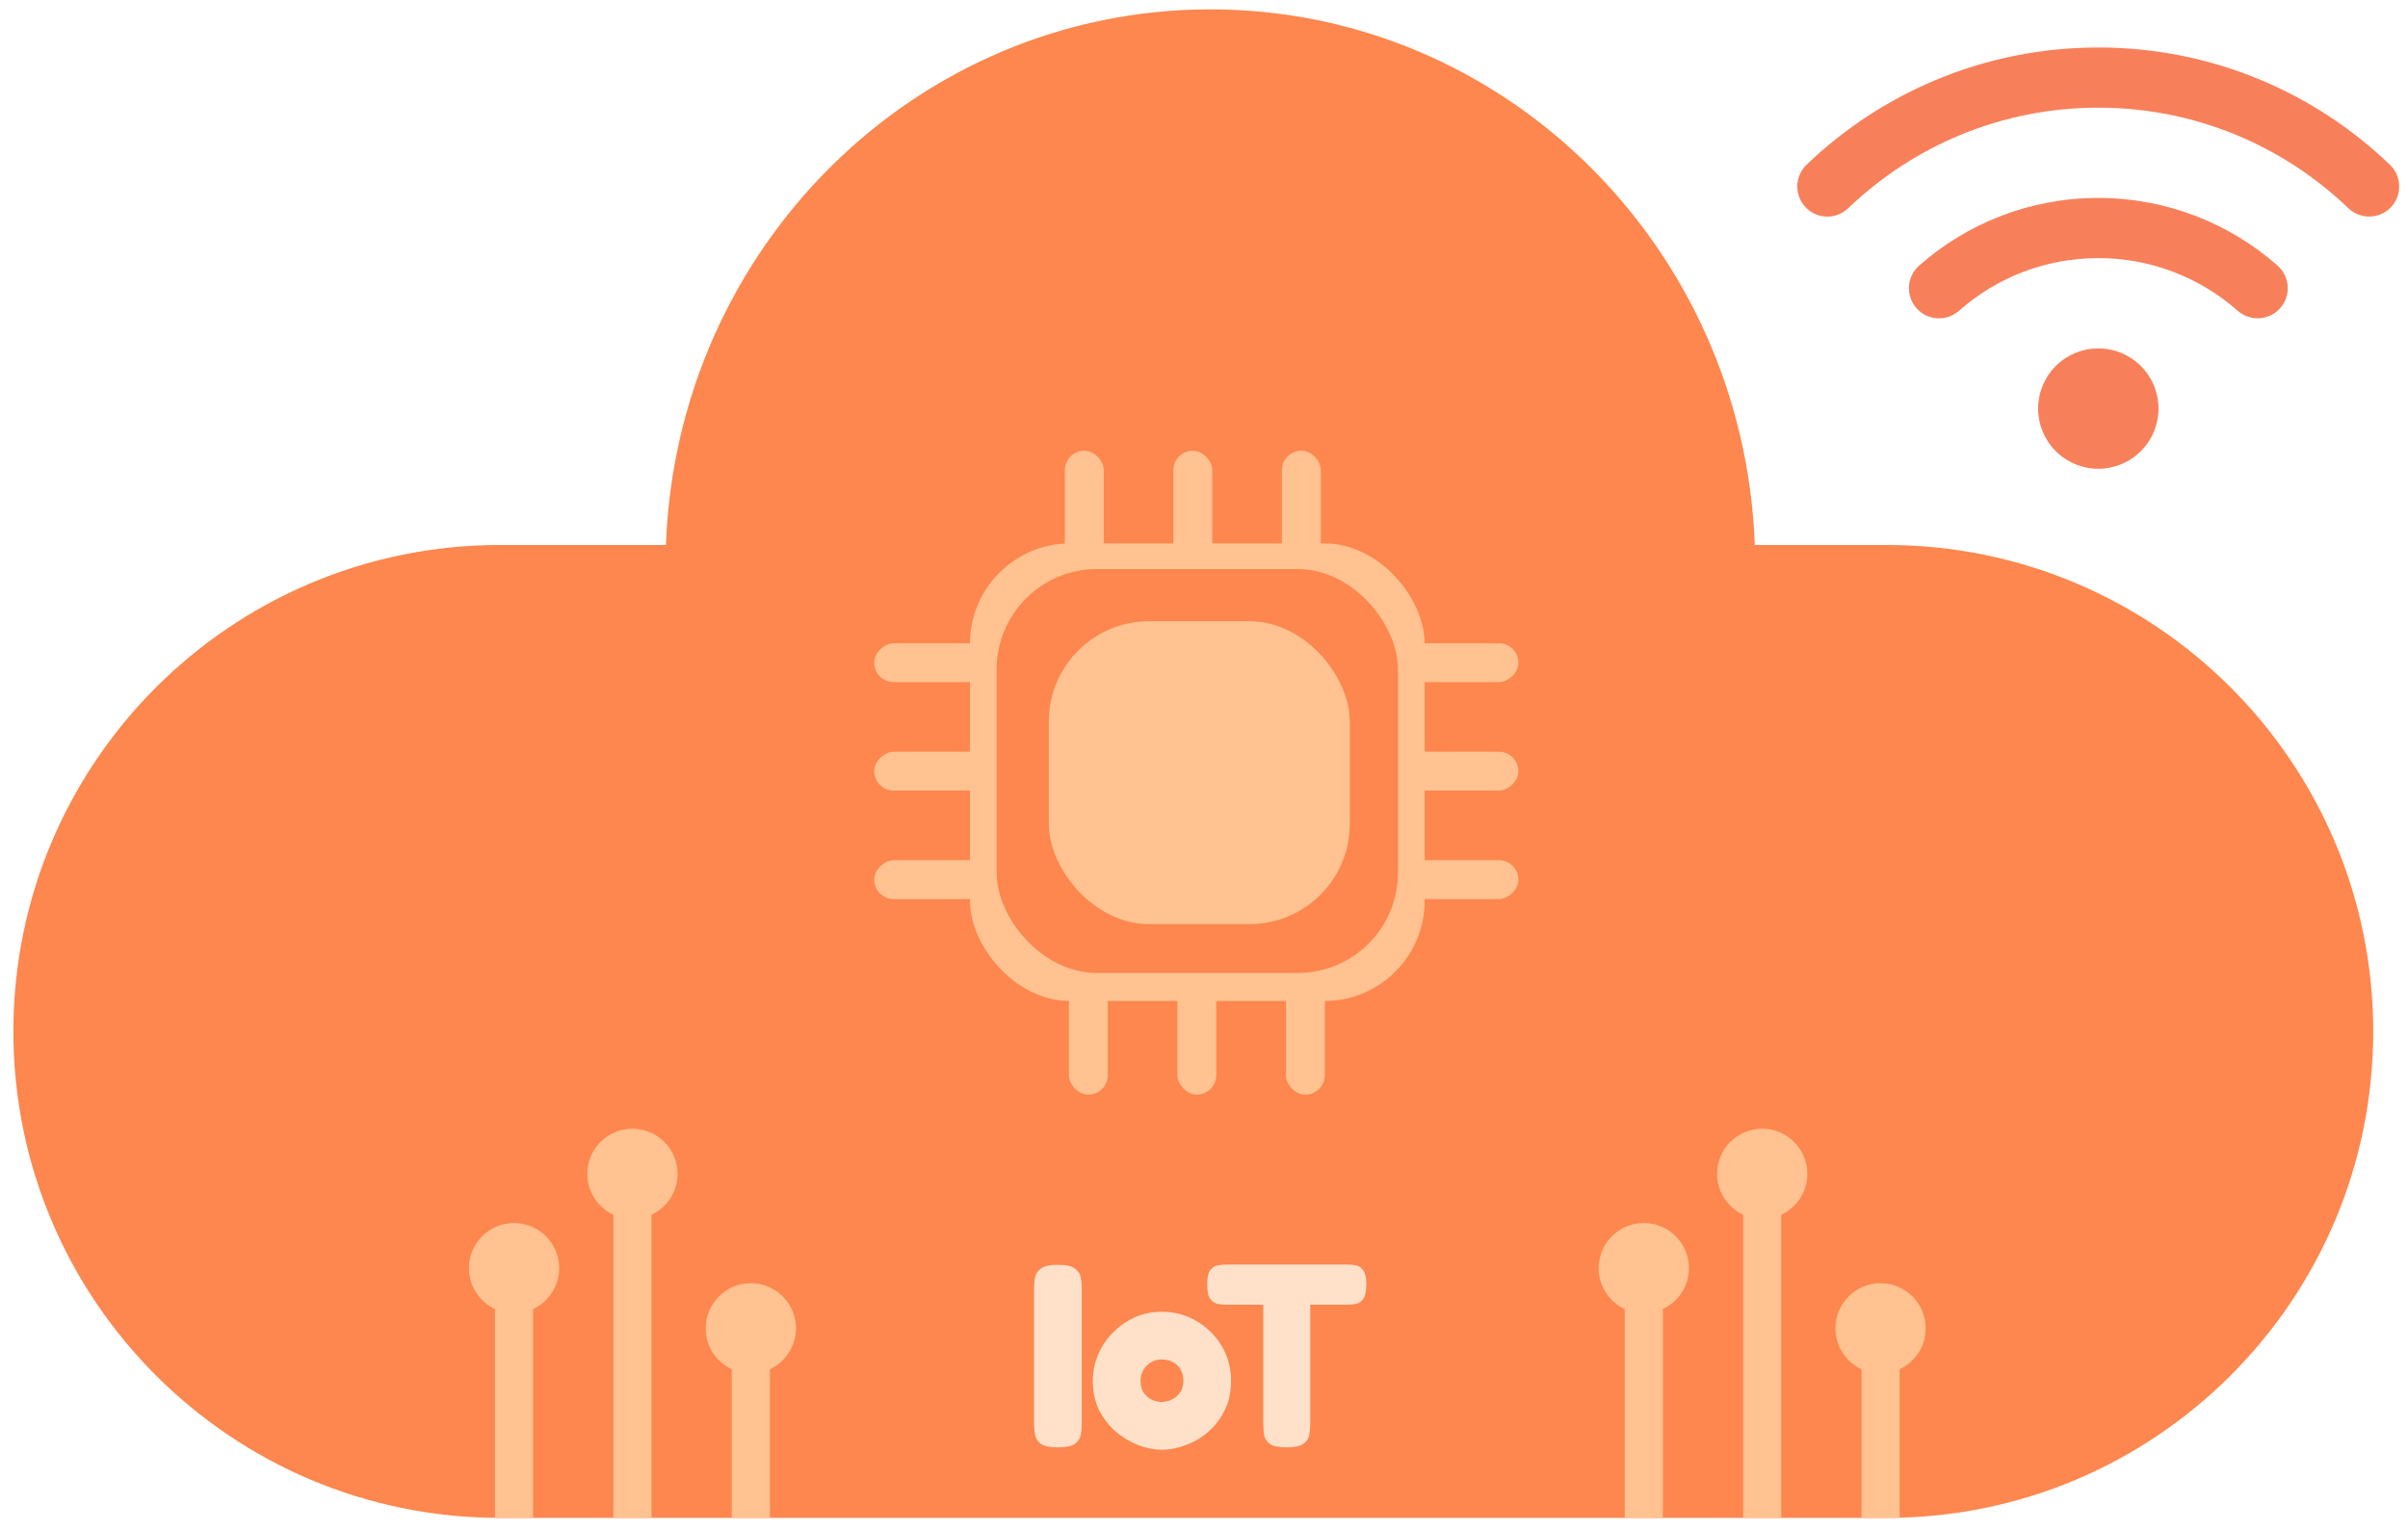 <svg width="360" height="229" viewBox="0 0 360 229" fill="none" xmlns="http://www.w3.org/2000/svg">
<g filter="url(#filter0_d_2306_5038)">
<path fill-rule="evenodd" clip-rule="evenodd" d="M262.343 80.3H282.05C322.229 80.3 354.8 112.871 354.8 153.05C354.8 193.229 322.229 225.8 282.05 225.8H74.75C34.571 225.8 2 193.229 2 153.05C2 112.871 34.571 80.3 74.75 80.3H99.557C101.177 35.782 136.998 0.2 180.95 0.2C224.902 0.2 260.723 35.782 262.343 80.3Z" fill="#FD874E"/>
<g filter="url(#filter1_d_2306_5038)">
<rect x="159.2" y="65.001" width="5.816" height="21.303" rx="2.908" fill="#FFC290"/>
<rect x="175.422" y="65.001" width="5.816" height="21.303" rx="2.908" fill="#FFC290"/>
<rect x="191.645" y="65.001" width="5.816" height="21.303" rx="2.908" fill="#FFC290"/>
<rect x="159.8" y="140" width="5.816" height="21.303" rx="2.908" fill="#FFC290"/>
<rect x="176.022" y="140" width="5.816" height="21.303" rx="2.908" fill="#FFC290"/>
<rect x="192.245" y="140" width="5.816" height="21.303" rx="2.908" fill="#FFC290"/>
<rect x="205.7" y="132.059" width="5.816" height="21.303" rx="2.908" transform="rotate(-90 205.7 132.059)" fill="#FFC290"/>
<rect x="205.7" y="115.836" width="5.816" height="21.303" rx="2.908" transform="rotate(-90 205.7 115.836)" fill="#FFC290"/>
<rect x="205.7" y="99.614" width="5.816" height="21.303" rx="2.908" transform="rotate(-90 205.7 99.614)" fill="#FFC290"/>
<rect x="130.7" y="132.059" width="5.816" height="21.303" rx="2.908" transform="rotate(-90 130.7 132.059)" fill="#FFC290"/>
<rect x="130.7" y="115.836" width="5.816" height="21.303" rx="2.908" transform="rotate(-90 130.7 115.836)" fill="#FFC290"/>
<rect x="130.7" y="99.614" width="5.816" height="21.303" rx="2.908" transform="rotate(-90 130.7 99.614)" fill="#FFC290"/>
<rect x="145.008" y="78.864" width="67.985" height="68.441" rx="15" fill="#FFC290"/>
<rect x="149" y="82.701" width="60" height="60.403" rx="15" fill="#FD874E"/>
<rect x="156.8" y="90.5" width="45" height="45.302" rx="15" fill="#FFC290"/>
</g>
<g filter="url(#filter2_d_2306_5038)">
<path d="M276.322 28.734C286.025 19.425 299.187 13.701 313.7 13.701C328.212 13.701 341.375 19.425 351.078 28.734C352.878 30.45 355.718 30.393 357.434 28.607C359.15 26.821 359.093 23.967 357.308 22.251C346.001 11.381 330.631 4.701 313.7 4.701C296.769 4.701 281.398 11.381 270.078 22.237C268.292 23.967 268.236 26.807 269.951 28.607C271.667 30.407 274.522 30.464 276.308 28.734H276.322ZM313.7 36.201C321.687 36.201 328.972 39.168 334.54 44.076C336.411 45.721 339.251 45.538 340.897 43.682C342.542 41.826 342.359 38.971 340.503 37.326C333.359 31.026 323.965 27.201 313.7 27.201C303.434 27.201 294.04 31.026 286.911 37.326C285.04 38.971 284.872 41.812 286.517 43.682C288.162 45.553 291.003 45.721 292.873 44.076C298.428 39.168 305.712 36.201 313.714 36.201H313.7ZM322.7 58.701C322.7 56.314 321.752 54.025 320.064 52.337C318.376 50.649 316.087 49.701 313.7 49.701C311.313 49.701 309.024 50.649 307.336 52.337C305.648 54.025 304.7 56.314 304.7 58.701C304.7 61.088 305.648 63.377 307.336 65.065C309.024 66.753 311.313 67.701 313.7 67.701C316.087 67.701 318.376 66.753 320.064 65.065C321.752 63.377 322.7 61.088 322.7 58.701Z" fill="#F7805B"/>
</g>
<g filter="url(#filter3_d_2306_5038)">
<path fill-rule="evenodd" clip-rule="evenodd" d="M248.6 194.57C250.904 193.496 252.5 191.159 252.5 188.45C252.5 184.722 249.478 181.7 245.75 181.7C242.022 181.7 239 184.722 239 188.45C239 191.159 240.597 193.496 242.9 194.57V225.799H248.6V194.57Z" fill="#FFC290"/>
</g>
<g filter="url(#filter4_d_2306_5038)">
<path fill-rule="evenodd" clip-rule="evenodd" d="M79.7 194.57C82.004 193.496 83.6 191.159 83.6 188.45C83.6 184.722 80.578 181.7 76.85 181.7C73.122 181.7 70.1 184.722 70.1 188.45C70.1 191.159 71.696 193.496 74 194.57V225.799H79.7V194.57Z" fill="#FFC290"/>
</g>
<g filter="url(#filter5_d_2306_5038)">
<path fill-rule="evenodd" clip-rule="evenodd" d="M266.3 180.471C268.604 179.396 270.2 177.06 270.2 174.35C270.2 170.622 267.178 167.6 263.45 167.6C259.722 167.6 256.7 170.622 256.7 174.35C256.7 177.06 258.296 179.396 260.6 180.471V225.8H266.3V180.471Z" fill="#FFC290"/>
</g>
<g filter="url(#filter6_d_2306_5038)">
<path fill-rule="evenodd" clip-rule="evenodd" d="M97.4 180.471C99.704 179.396 101.3 177.06 101.3 174.35C101.3 170.622 98.278 167.6 94.55 167.6C90.822 167.6 87.8 170.622 87.8 174.35C87.8 177.06 89.397 179.396 91.7 180.471V225.8H97.4V180.471Z" fill="#FFC290"/>
</g>
<g filter="url(#filter7_d_2306_5038)">
<path fill-rule="evenodd" clip-rule="evenodd" d="M284 203.57C286.304 202.496 287.9 200.159 287.9 197.45C287.9 193.722 284.878 190.7 281.15 190.7C277.422 190.7 274.4 193.722 274.4 197.45C274.4 200.159 275.996 202.496 278.3 203.57V225.799H284V203.57Z" fill="#FFC290"/>
</g>
<g filter="url(#filter8_d_2306_5038)">
<path fill-rule="evenodd" clip-rule="evenodd" d="M115.1 203.57C117.404 202.496 119 200.159 119 197.45C119 193.722 115.978 190.7 112.25 190.7C108.522 190.7 105.5 193.722 105.5 197.45C105.5 200.159 107.096 202.496 109.4 203.57V225.799H115.1V203.57Z" fill="#FFC290"/>
</g>
<g filter="url(#filter9_d_2306_5038)">
<path d="M158.141 214.052C156.971 214.052 156.139 213.883 155.645 213.545C155.151 213.181 154.852 212.726 154.748 212.18C154.644 211.608 154.592 211.036 154.592 210.464V190.301C154.592 189.729 154.644 189.17 154.748 188.624C154.852 188.078 155.151 187.636 155.645 187.298C156.139 186.934 156.984 186.752 158.18 186.752C159.376 186.752 160.208 186.934 160.676 187.298C161.17 187.636 161.469 188.078 161.573 188.624C161.677 189.17 161.729 189.742 161.729 190.34V210.503C161.729 211.075 161.677 211.634 161.573 212.18C161.469 212.726 161.17 213.181 160.676 213.545C160.182 213.883 159.337 214.052 158.141 214.052ZM173.751 214.403C172.555 214.403 171.346 214.169 170.124 213.701C168.902 213.207 167.771 212.518 166.731 211.634C165.717 210.724 164.898 209.645 164.274 208.397C163.676 207.123 163.377 205.706 163.377 204.146C163.377 202.716 163.65 201.377 164.196 200.129C164.742 198.881 165.483 197.789 166.419 196.853C167.381 195.891 168.473 195.137 169.695 194.591C170.943 194.045 172.269 193.772 173.673 193.772C175.597 193.772 177.339 194.24 178.899 195.176C180.459 196.086 181.707 197.321 182.643 198.881C183.579 200.441 184.047 202.183 184.047 204.107C184.047 205.745 183.735 207.201 183.111 208.475C182.487 209.749 181.668 210.828 180.654 211.712C179.64 212.596 178.522 213.259 177.3 213.701C176.104 214.169 174.921 214.403 173.751 214.403ZM173.673 207.266C174.063 207.266 174.505 207.175 174.999 206.993C175.519 206.785 175.961 206.447 176.325 205.979C176.715 205.511 176.91 204.874 176.91 204.068C176.91 203.418 176.767 202.859 176.481 202.391C176.221 201.923 175.844 201.559 175.35 201.299C174.856 201.039 174.284 200.909 173.634 200.909C173.062 200.909 172.542 201.052 172.074 201.338C171.606 201.598 171.229 201.975 170.943 202.469C170.657 202.937 170.514 203.483 170.514 204.107C170.514 204.887 170.696 205.511 171.06 205.979C171.424 206.447 171.853 206.785 172.347 206.993C172.841 207.175 173.283 207.266 173.673 207.266ZM201.304 186.713C201.798 186.713 202.266 186.752 202.708 186.83C203.15 186.908 203.514 187.155 203.8 187.571C204.112 187.987 204.268 188.702 204.268 189.716C204.268 190.704 204.112 191.419 203.8 191.861C203.514 192.277 203.137 192.524 202.669 192.602C202.227 192.68 201.759 192.719 201.265 192.719H195.883V210.581C195.883 211.153 195.831 211.712 195.727 212.258C195.623 212.778 195.324 213.207 194.83 213.545C194.362 213.883 193.53 214.052 192.334 214.052C191.19 214.052 190.371 213.883 189.877 213.545C189.383 213.181 189.084 212.739 188.98 212.219C188.902 211.673 188.863 211.114 188.863 210.542V192.719H183.443C182.975 192.719 182.507 192.68 182.039 192.602C181.597 192.498 181.22 192.238 180.908 191.822C180.622 191.406 180.479 190.691 180.479 189.677C180.479 188.689 180.622 187.987 180.908 187.571C181.22 187.155 181.61 186.908 182.078 186.83C182.546 186.752 183.014 186.713 183.482 186.713H201.304Z" fill="#FFE1CA"/>
</g>
</g>
<defs>
<filter id="filter0_d_2306_5038" x="0.8" y="0.2" width="359.085" height="228" filterUnits="userSpaceOnUse" color-interpolation-filters="sRGB">
<feFlood flood-opacity="0" result="BackgroundImageFix"/>
<feColorMatrix in="SourceAlpha" type="matrix" values="0 0 0 0 0 0 0 0 0 0 0 0 0 0 0 0 0 0 127 0" result="hardAlpha"/>
<feOffset dy="1.2"/>
<feGaussianBlur stdDeviation="0.6"/>
<feComposite in2="hardAlpha" operator="out"/>
<feColorMatrix type="matrix" values="0 0 0 0 0 0 0 0 0 0 0 0 0 0 0 0 0 0 0.25 0"/>
<feBlend mode="normal" in2="BackgroundImageFix" result="effect1_dropShadow_2306_5038"/>
<feBlend mode="normal" in="SourceGraphic" in2="effect1_dropShadow_2306_5038" result="shape"/>
</filter>
<filter id="filter1_d_2306_5038" x="129.5" y="65.001" width="98.703" height="98.703" filterUnits="userSpaceOnUse" color-interpolation-filters="sRGB">
<feFlood flood-opacity="0" result="BackgroundImageFix"/>
<feColorMatrix in="SourceAlpha" type="matrix" values="0 0 0 0 0 0 0 0 0 0 0 0 0 0 0 0 0 0 127 0" result="hardAlpha"/>
<feOffset dy="1.2"/>
<feGaussianBlur stdDeviation="0.6"/>
<feComposite in2="hardAlpha" operator="out"/>
<feColorMatrix type="matrix" values="0 0 0 0 0 0 0 0 0 0 0 0 0 0 0 0 0 0 0.25 0"/>
<feBlend mode="normal" in2="BackgroundImageFix" result="effect1_dropShadow_2306_5038"/>
<feBlend mode="normal" in="SourceGraphic" in2="effect1_dropShadow_2306_5038" result="shape"/>
</filter>
<filter id="filter2_d_2306_5038" x="267.501" y="4.701" width="92.384" height="65.4" filterUnits="userSpaceOnUse" color-interpolation-filters="sRGB">
<feFlood flood-opacity="0" result="BackgroundImageFix"/>
<feColorMatrix in="SourceAlpha" type="matrix" values="0 0 0 0 0 0 0 0 0 0 0 0 0 0 0 0 0 0 127 0" result="hardAlpha"/>
<feOffset dy="1.2"/>
<feGaussianBlur stdDeviation="0.6"/>
<feComposite in2="hardAlpha" operator="out"/>
<feColorMatrix type="matrix" values="0 0 0 0 0 0 0 0 0 0 0 0 0 0 0 0 0 0 0.25 0"/>
<feBlend mode="normal" in2="BackgroundImageFix" result="effect1_dropShadow_2306_5038"/>
<feBlend mode="normal" in="SourceGraphic" in2="effect1_dropShadow_2306_5038" result="shape"/>
</filter>
<filter id="filter3_d_2306_5038" x="237.8" y="180.5" width="15.9" height="46.5" filterUnits="userSpaceOnUse" color-interpolation-filters="sRGB">
<feFlood flood-opacity="0" result="BackgroundImageFix"/>
<feColorMatrix in="SourceAlpha" type="matrix" values="0 0 0 0 0 0 0 0 0 0 0 0 0 0 0 0 0 0 127 0" result="hardAlpha"/>
<feOffset/>
<feGaussianBlur stdDeviation="0.6"/>
<feComposite in2="hardAlpha" operator="out"/>
<feColorMatrix type="matrix" values="0 0 0 0 0 0 0 0 0 0 0 0 0 0 0 0 0 0 0.25 0"/>
<feBlend mode="normal" in2="BackgroundImageFix" result="effect1_dropShadow_2306_5038"/>
<feBlend mode="normal" in="SourceGraphic" in2="effect1_dropShadow_2306_5038" result="shape"/>
</filter>
<filter id="filter4_d_2306_5038" x="68.9" y="180.5" width="15.9" height="46.5" filterUnits="userSpaceOnUse" color-interpolation-filters="sRGB">
<feFlood flood-opacity="0" result="BackgroundImageFix"/>
<feColorMatrix in="SourceAlpha" type="matrix" values="0 0 0 0 0 0 0 0 0 0 0 0 0 0 0 0 0 0 127 0" result="hardAlpha"/>
<feOffset/>
<feGaussianBlur stdDeviation="0.6"/>
<feComposite in2="hardAlpha" operator="out"/>
<feColorMatrix type="matrix" values="0 0 0 0 0 0 0 0 0 0 0 0 0 0 0 0 0 0 0.25 0"/>
<feBlend mode="normal" in2="BackgroundImageFix" result="effect1_dropShadow_2306_5038"/>
<feBlend mode="normal" in="SourceGraphic" in2="effect1_dropShadow_2306_5038" result="shape"/>
</filter>
<filter id="filter5_d_2306_5038" x="255.5" y="166.4" width="15.9" height="60.6" filterUnits="userSpaceOnUse" color-interpolation-filters="sRGB">
<feFlood flood-opacity="0" result="BackgroundImageFix"/>
<feColorMatrix in="SourceAlpha" type="matrix" values="0 0 0 0 0 0 0 0 0 0 0 0 0 0 0 0 0 0 127 0" result="hardAlpha"/>
<feOffset/>
<feGaussianBlur stdDeviation="0.6"/>
<feComposite in2="hardAlpha" operator="out"/>
<feColorMatrix type="matrix" values="0 0 0 0 0 0 0 0 0 0 0 0 0 0 0 0 0 0 0.25 0"/>
<feBlend mode="normal" in2="BackgroundImageFix" result="effect1_dropShadow_2306_5038"/>
<feBlend mode="normal" in="SourceGraphic" in2="effect1_dropShadow_2306_5038" result="shape"/>
</filter>
<filter id="filter6_d_2306_5038" x="86.6" y="166.4" width="15.9" height="60.6" filterUnits="userSpaceOnUse" color-interpolation-filters="sRGB">
<feFlood flood-opacity="0" result="BackgroundImageFix"/>
<feColorMatrix in="SourceAlpha" type="matrix" values="0 0 0 0 0 0 0 0 0 0 0 0 0 0 0 0 0 0 127 0" result="hardAlpha"/>
<feOffset/>
<feGaussianBlur stdDeviation="0.6"/>
<feComposite in2="hardAlpha" operator="out"/>
<feColorMatrix type="matrix" values="0 0 0 0 0 0 0 0 0 0 0 0 0 0 0 0 0 0 0.25 0"/>
<feBlend mode="normal" in2="BackgroundImageFix" result="effect1_dropShadow_2306_5038"/>
<feBlend mode="normal" in="SourceGraphic" in2="effect1_dropShadow_2306_5038" result="shape"/>
</filter>
<filter id="filter7_d_2306_5038" x="273.2" y="189.5" width="15.9" height="37.5" filterUnits="userSpaceOnUse" color-interpolation-filters="sRGB">
<feFlood flood-opacity="0" result="BackgroundImageFix"/>
<feColorMatrix in="SourceAlpha" type="matrix" values="0 0 0 0 0 0 0 0 0 0 0 0 0 0 0 0 0 0 127 0" result="hardAlpha"/>
<feOffset/>
<feGaussianBlur stdDeviation="0.6"/>
<feComposite in2="hardAlpha" operator="out"/>
<feColorMatrix type="matrix" values="0 0 0 0 0 0 0 0 0 0 0 0 0 0 0 0 0 0 0.25 0"/>
<feBlend mode="normal" in2="BackgroundImageFix" result="effect1_dropShadow_2306_5038"/>
<feBlend mode="normal" in="SourceGraphic" in2="effect1_dropShadow_2306_5038" result="shape"/>
</filter>
<filter id="filter8_d_2306_5038" x="104.3" y="189.5" width="15.9" height="37.5" filterUnits="userSpaceOnUse" color-interpolation-filters="sRGB">
<feFlood flood-opacity="0" result="BackgroundImageFix"/>
<feColorMatrix in="SourceAlpha" type="matrix" values="0 0 0 0 0 0 0 0 0 0 0 0 0 0 0 0 0 0 127 0" result="hardAlpha"/>
<feOffset/>
<feGaussianBlur stdDeviation="0.6"/>
<feComposite in2="hardAlpha" operator="out"/>
<feColorMatrix type="matrix" values="0 0 0 0 0 0 0 0 0 0 0 0 0 0 0 0 0 0 0.25 0"/>
<feBlend mode="normal" in2="BackgroundImageFix" result="effect1_dropShadow_2306_5038"/>
<feBlend mode="normal" in="SourceGraphic" in2="effect1_dropShadow_2306_5038" result="shape"/>
</filter>
<filter id="filter9_d_2306_5038" x="153.392" y="186.713" width="52.076" height="30.09" filterUnits="userSpaceOnUse" color-interpolation-filters="sRGB">
<feFlood flood-opacity="0" result="BackgroundImageFix"/>
<feColorMatrix in="SourceAlpha" type="matrix" values="0 0 0 0 0 0 0 0 0 0 0 0 0 0 0 0 0 0 127 0" result="hardAlpha"/>
<feOffset dy="1.2"/>
<feGaussianBlur stdDeviation="0.6"/>
<feComposite in2="hardAlpha" operator="out"/>
<feColorMatrix type="matrix" values="0 0 0 0 0 0 0 0 0 0 0 0 0 0 0 0 0 0 0.25 0"/>
<feBlend mode="normal" in2="BackgroundImageFix" result="effect1_dropShadow_2306_5038"/>
<feBlend mode="normal" in="SourceGraphic" in2="effect1_dropShadow_2306_5038" result="shape"/>
</filter>
</defs>
</svg>
